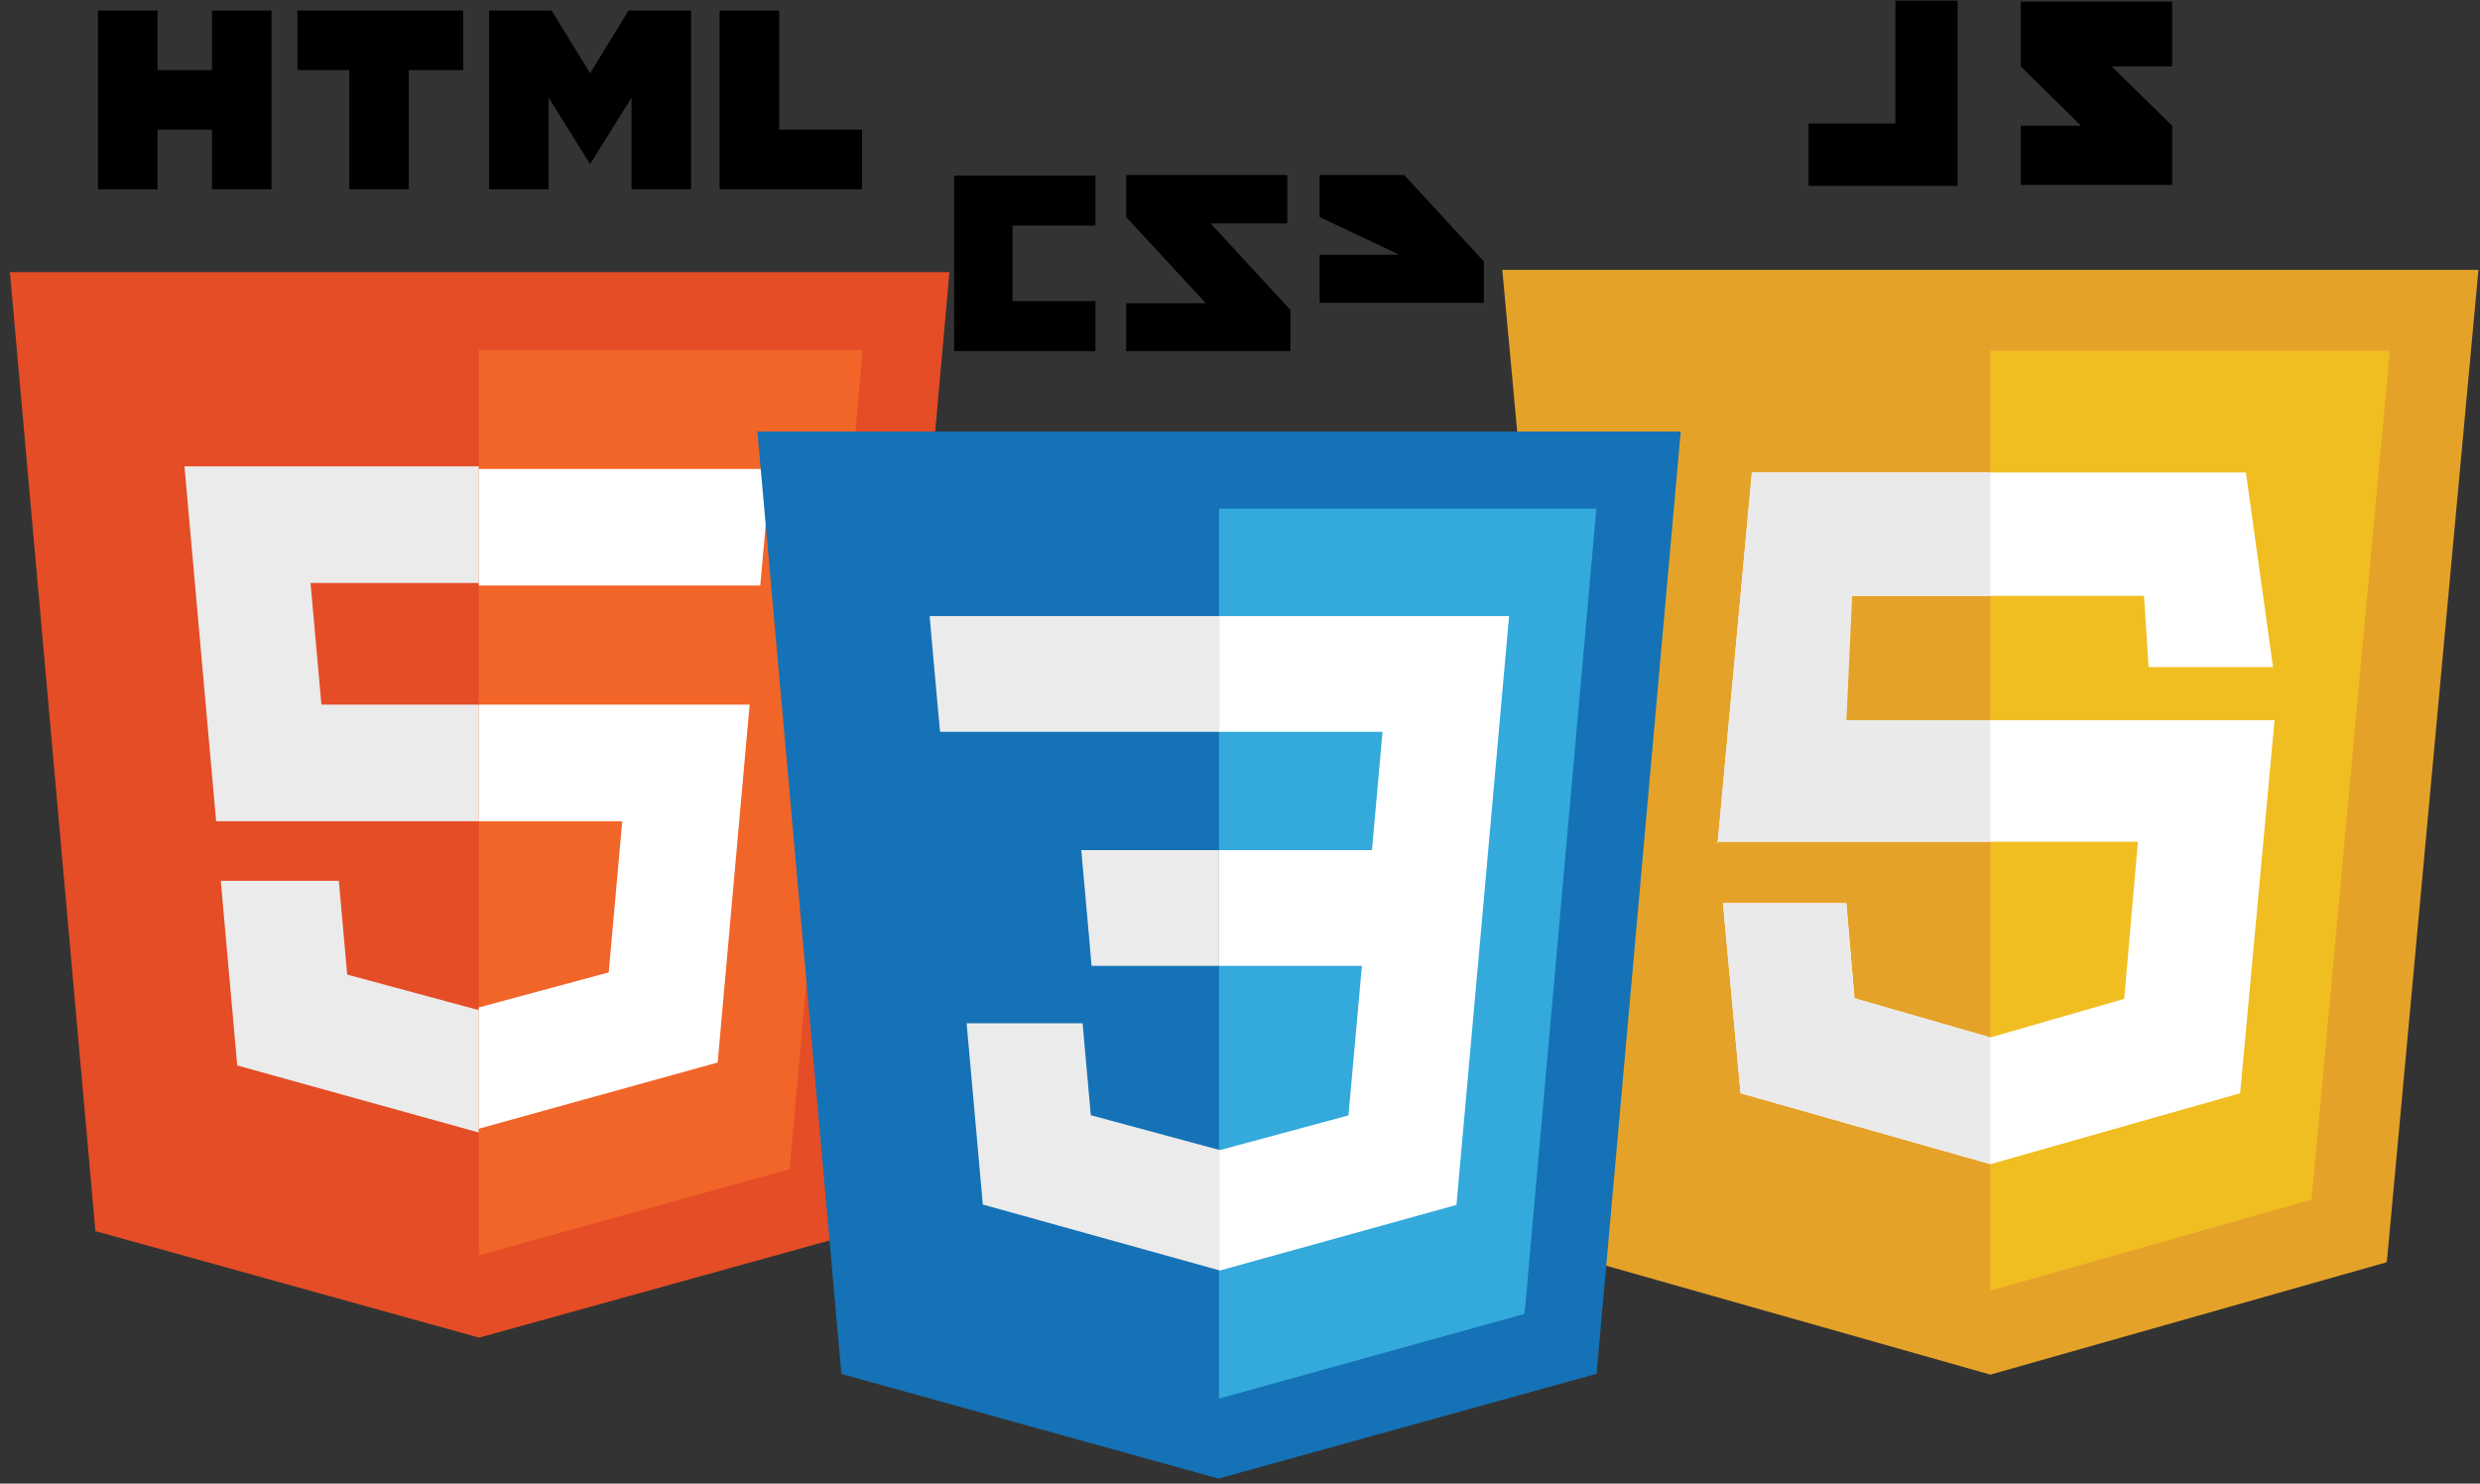 <svg width="682" height="408" xmlns="http://www.w3.org/2000/svg">
 <rect width="100%" height="100%" fill="#333333" stroke="none"/>
 <defs>
  <clipPath id="clipPath3749" clipPathUnits="userSpaceOnUse">
   <path id="path3747" d="m0.75,629.134l512,0l0,-512l-512,0l0,512z"/>
  </clipPath>
  <clipPath id="clipPath3761" clipPathUnits="userSpaceOnUse">
   <path id="path3759" d="m0,512l512,0l0,-512l-512,0l0,512z"/>
  </clipPath>
 </defs>
 <g>
  <title>background</title>
  <rect fill="none" id="canvas_background" height="410" width="684" y="-1" x="-1"/>
 </g>
 <g>
  <title>Layer 1</title>
  <g transform="matrix(1.333,0,0,-1.333,0,682.667) " id="g3721">
   <g id="g3723">
    <path fill="#e5a229" fill-rule="nonzero" id="path3725" d="m511.305,456.443l-100.688,0l-100.689,0l18.869,-204.713l81.82,-23.196l81.789,23.196l18.899,204.713z"/>
   </g>
   <g id="g3727">
    <path fill="#f1be21" fill-rule="nonzero" id="path3729" d="m410.616,439.768l0,-193.896l66.255,18.781l16.135,175.115l-82.39,0z"/>
   </g>
   <g id="g3731">
    <path fill="#ffffff" fill-rule="nonzero" id="path3733" d="m463.328,414.648l-101.907,0l-7.083,-76.651l0.15,0.482l86.565,0l-2.825,-32.422l-27.612,-7.962l-28.035,8.081l-1.682,19.622l-25.45,0l3.636,-39.212l51.531,-14.633l51.53,14.633l7.093,76.951l-91.855,0l1.171,25.66l63.755,0l0.938,-14.686l25.679,0l-5.599,40.137z"/>
   </g>
   <g id="g3735">
    <path fill="#ebeaea" fill-rule="nonzero" id="path3737" d="m380.899,325.798l-25.45,0l3.636,-39.212l51.531,-14.601l0,26.11l-28.035,8.081l-1.682,19.622zm29.717,88.85l-49.196,0l-7.083,-76.651l0.151,0.482l56.128,0l0,25.058l-29.689,0l1.17,25.66l28.519,0l0,25.451z"/>
   </g>
   <g id="g3739">
    <path fill="#000000" fill-rule="nonzero" id="path3741" d="m391.021,486.64l-17.908,0l0,-12.86l17.908,0l9.587,0l3.245,0l0,38.22l-12.832,0l0,-25.36z"/>
   </g>
   <g id="g3743">
    <g clip-path="url(#clipPath3749)" id="g3745">
     <g id="g3751">
      <path fill="#000000" fill-rule="nonzero" id="path3753" d="m448.121,511.806l-31.235,0l0,-13.384c4.174,-4.179 6.357,-6.179 12.402,-12.224c-3.535,0 -12.402,-0.012 -12.402,-0.012l0,-12.21l31.235,0l0,12.212l-12.476,12.234l12.476,0l0,13.384z"/>
     </g>
    </g>
   </g>
   <g id="g3767">
    <path fill="#e44d26" fill-rule="nonzero" id="path3769" d="m19.683,258.141l-17.64,197.848l193.828,0l-17.658,-197.817l-79.374,-22.006l-79.156,21.975z"/>
   </g>
   <g id="g3771">
    <path fill="#f16529" fill-rule="nonzero" id="path3773" d="m98.762,253.133l64.138,17.781l15.091,169.044l-79.229,0l0,-186.825z"/>
   </g>
   <g id="g3775">
    <path fill="#ebebeb" fill-rule="nonzero" id="path3777" d="m98.762,366.752l-32.454,0l-2.241,25.114l34.695,0l0,24.046l-0.084,0l-60.619,0l0.579,-6.494l5.95,-66.712l54.174,0l0,24.046z"/>
   </g>
   <g id="g3779">
    <path fill="#ebebeb" fill-rule="nonzero" id="path3781" d="m98.762,303.794l-0.106,-0.028l-27.025,7.298l-1.727,19.352l-13.132,0l-11.227,0l3.4,-38.101l49.705,-13.797l0.112,0.03l0,25.246z"/>
   </g>
   <g id="g3783">
    <path fill="#000000" fill-rule="nonzero" id="path3785" d="m20.211,509.958l12.291,0l0,-12.29l11.221,0l0,12.29l12.29,0l0,-36.871l-12.29,0l0,12.29l-11.221,0l0,-12.29l-12.291,0l0,36.871z"/>
   </g>
   <g id="g3787">
    <path fill="#000000" fill-rule="nonzero" id="path3789" d="m72.044,497.668l-10.687,0l0,12.29l34.199,0l0,-12.29l-11.221,0l0,-24.581l-12.291,0l0,24.581z"/>
   </g>
   <g id="g3791">
    <path fill="#000000" fill-rule="nonzero" id="path3793" d="m100.899,509.958l12.904,0l7.937,-12.955l7.93,12.955l12.909,0l0,-36.871l-12.29,0l0,18.905l-8.442,-13.561l-0.211,0l-8.447,13.561l0,-18.905l-12.29,0l0,36.871z"/>
   </g>
   <g id="g3795">
    <path fill="#000000" fill-rule="nonzero" id="path3797" d="m148.456,509.958l12.29,0l0,-24.581l17.099,0l0,-12.29l-29.389,0l0,36.871z"/>
   </g>
   <g id="g3799">
    <path fill="#ffffff" fill-rule="nonzero" id="path3801" d="m98.762,366.752l0,-24.046l29.61,0l-2.791,-31.186l-26.819,-7.239l0,-25.017l49.296,13.663l0.361,4.062l5.651,63.306l0.587,6.457l-6.48,0l-49.415,0z"/>
   </g>
   <g id="g3803">
    <path fill="#ffffff" fill-rule="nonzero" id="path3805" d="m98.762,415.378l0,-14.935l0,-9.052l0,-0.059l58.004,0l0.078,0l0.482,5.405l1.095,12.19l0.575,6.451l-60.234,0z"/>
   </g>
   <g id="g3807">
    <path fill="#000000" fill-rule="nonzero" id="path3809" d="m225.992,465.594l-17.102,0l0,-15.596l17.102,0l0,-10.326l-29.148,0l0,36.248l29.148,0l0,-10.326zm39.582,0.43l-15.811,0l16.456,-17.844l0,-8.508l-33.881,0l0,9.896l16.44,0l-16.44,17.766l0,8.693l33.236,0l0,-10.003zm39.893,10.003l-15.779,0l16.435,-17.844l0,-8.508l-33.881,0l0,9.896l16.446,0l-16.446,7.763l0,8.693l33.236,0l-0.011,0z"/>
   </g>
   <g id="g3811">
    <path fill="#1572b6" fill-rule="nonzero" id="path3813" d="m173.588,228.674l-17.338,194.435l190.487,0l-17.36,-194.403l-78.002,-21.619l-77.787,21.587z"/>
   </g>
   <g id="g3815">
    <path fill="#33a9dc" fill-rule="nonzero" id="path3817" d="m251.483,223.586l63.03,17.479l14.821,166.125l-77.851,0l0,-183.604z"/>
   </g>
   <g id="g3819">
    <path fill="#ffffff" fill-rule="nonzero" id="path3821" d="m251.483,336.738l31.558,0l2.173,24.416l-33.731,0l0,23.878l59.847,0l-0.57,-6.404l-5.866,-65.768l-53.411,0l0,23.878z"/>
   </g>
   <g id="g3823">
    <path fill="#ebebeb" fill-rule="nonzero" id="path3825" d="m251.645,274.892l-0.107,0l-26.502,7.16l-1.696,18.978l-23.924,0l3.341,-37.403l48.802,-13.581l0.14,0l0,24.846l-0.054,0z"/>
   </g>
   <g id="g3827">
    <path fill="#ffffff" fill-rule="nonzero" id="path3829" d="m281.061,313.925l-2.872,-31.912l-26.599,-7.175l0,-24.846l48.886,13.553l0.355,4.033l4.151,46.358l-23.921,0l0,-0.011z"/>
   </g>
   <g id="g3831">
    <path fill="#ebebeb" fill-rule="nonzero" id="path3833" d="m251.483,336.738l0,-23.878l-26.291,0l-0.463,5.363l-1.087,12.107l-0.571,6.408l28.401,0l0.011,0zm0.119,48.294l0,-23.878l-57.665,0l-0.496,5.363l-1.088,12.107l-0.57,6.408l59.819,0z"/>
   </g>
  </g>
 </g>
</svg>